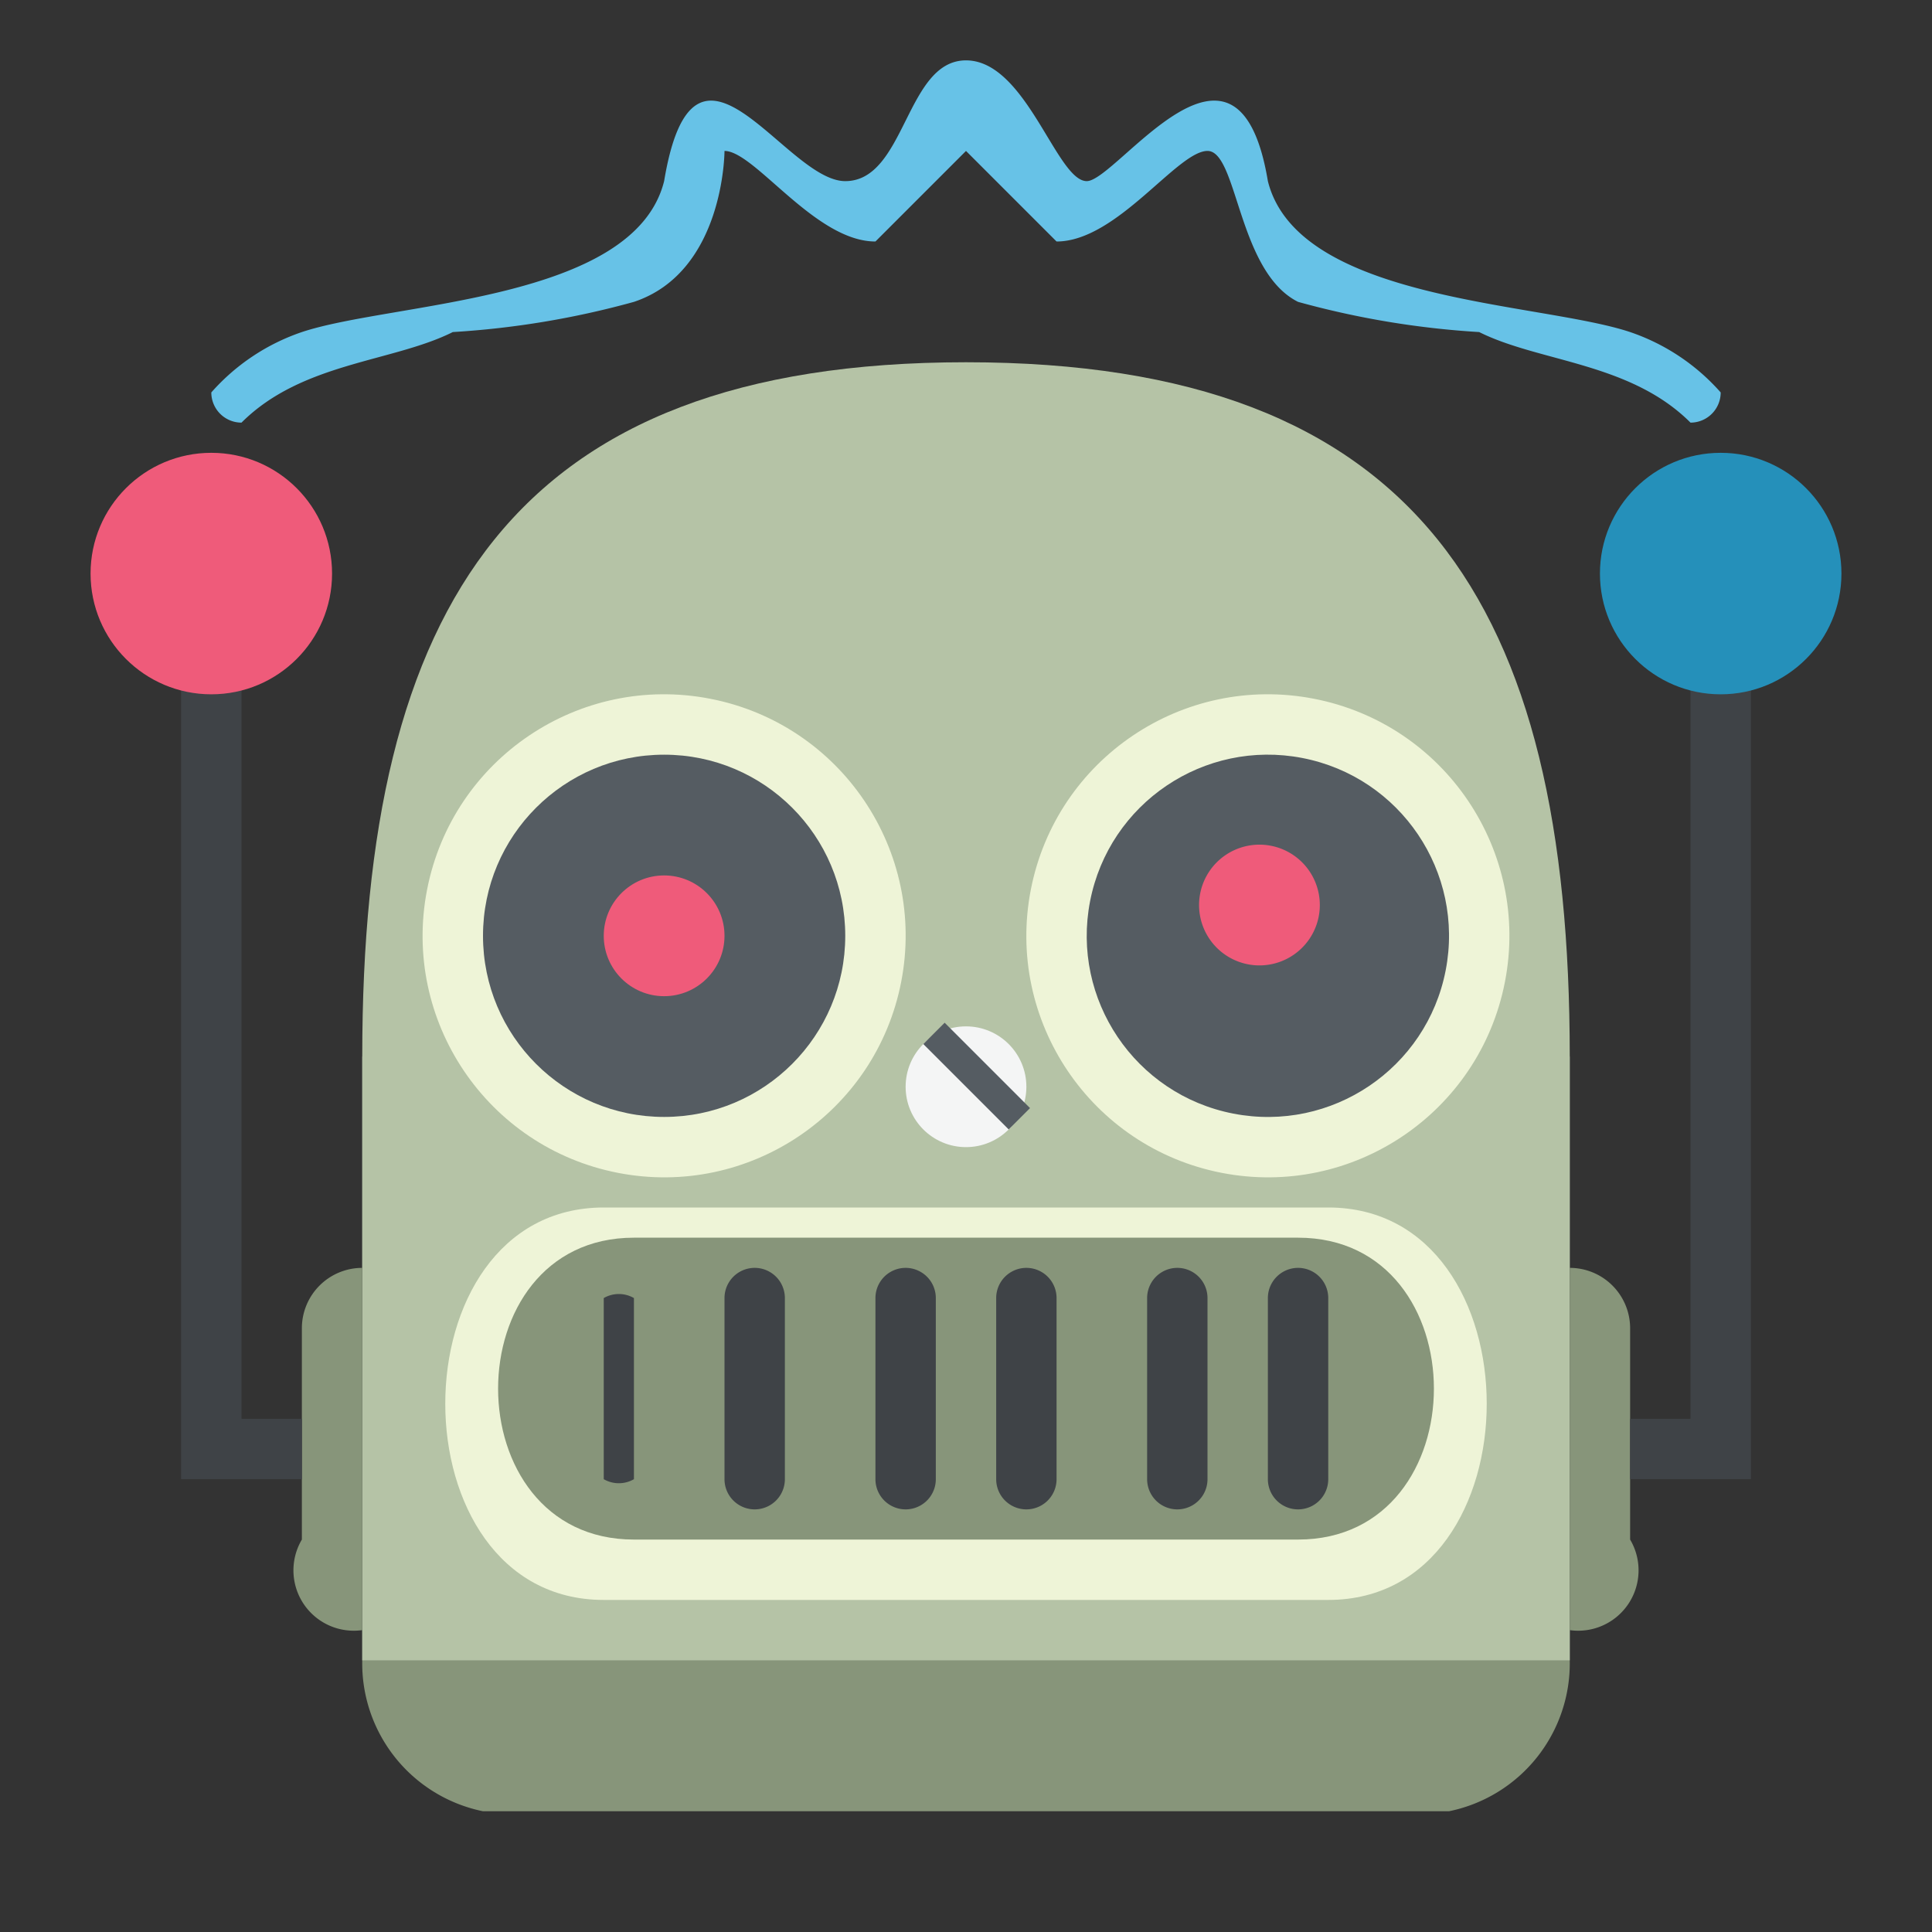 <svg id="Layer_1" data-name="Layer 1" xmlns="http://www.w3.org/2000/svg" viewBox="0 0 64 64">
  <rect x="0" y="0" width="64" height="64" fill="#333333" stroke="none"/>
  <defs>
    <style>
      .cls-2{fill:#87957a}.cls-4{fill:#3f4347}.cls-6{fill:#ef5b7a}.cls-7{fill:#eef4d7}.cls-8{fill:#555c62}
    </style>
  </defs>
  <path d="M57 13a7 7 0 0 0-3-2c-3-1-11-1-12-5-1-6-5 0-6 0s-2-4-4-4-2 4-4 4-5-6-6 0c-1 4-9 4-12 5a7 7 0 0 0-3 2 1 1 0 0 0 1 1c2-2 5-2 7-3a29 29 0 0 0 6-1c3-1 3-5 3-5 1 0 3 3 5 3l3-3 3 3c2 0 4-3 5-3s1 4 3 5a29 29 0 0 0 6 1c2 1 5 1 7 3a1 1 0 0 0 1-1z" fill="#67c2e7"/>
  <path class="cls-2" d="M52 55a5 5 0 0 1-4 5H16a5 5 0 0 1-4-5V35h40z"/>
  <path d="M32 12c-15 0-20 8-20 23v20h40V35c0-15-5-23-20-23z" fill="#b5c3a6"/>
  <path class="cls-2" d="M12 54a2 2 0 0 1-2-3v-7a2 2 0 0 1 2-2zM52 42a2 2 0 0 1 2 2v7a2 2 0 0 1-2 3z"/>
  <path class="cls-4" d="M8 19H6v30h4v-2H8V19zM56 19v28h-2v2h4V19h-2z"/>
  <circle cx="57" cy="19" r="4" fill="#2590ba"/>
  <circle class="cls-6" cx="7" cy="19" r="4"/>
  <circle class="cls-7" cx="22" cy="31" r="8" transform="rotate(-79 22 31)"/>
  <circle class="cls-8" cx="22" cy="31" r="6"/>
  <circle class="cls-6" cx="22" cy="31" r="2"/>
  <circle class="cls-7" cx="42" cy="31" r="8" transform="rotate(-79 42 31)"/>
  <circle class="cls-8" cx="42" cy="31" r="6" transform="rotate(-79 42 31)"/>
  <path class="cls-6" d="M42 28a2 2 0 1 1-2 3 2 2 0 0 1 2-3z"/>
  <path class="cls-7" d="M20 53c-7 0-7-13 0-13h24c7 0 7 13 0 13z"/>
  <path class="cls-2" d="M21 51c-6 0-6-10 0-10h22c6 0 6 10 0 10z"/>
  <path class="cls-4" d="M21 49a1 1 0 0 1-1 0v-6a1 1 0 0 1 1 0zM26 49a1 1 0 0 1-2 0v-6a1 1 0 0 1 2 0zM31 49a1 1 0 0 1-2 0v-6a1 1 0 0 1 2 0zM35 49a1 1 0 0 1-2 0v-6a1 1 0 0 1 2 0zM40 49a1 1 0 0 1-2 0v-6a1 1 0 0 1 2 0zM44 49a1 1 0 0 1-2 0v-6a1 1 0 0 1 2 0z"/>
  <circle cx="32" cy="36" r="2" fill="#f4f5f5"/>
  <path class="cls-8" transform="rotate(-45 32 36)" d="M32 34h1v4h-1z"/>
</svg>
